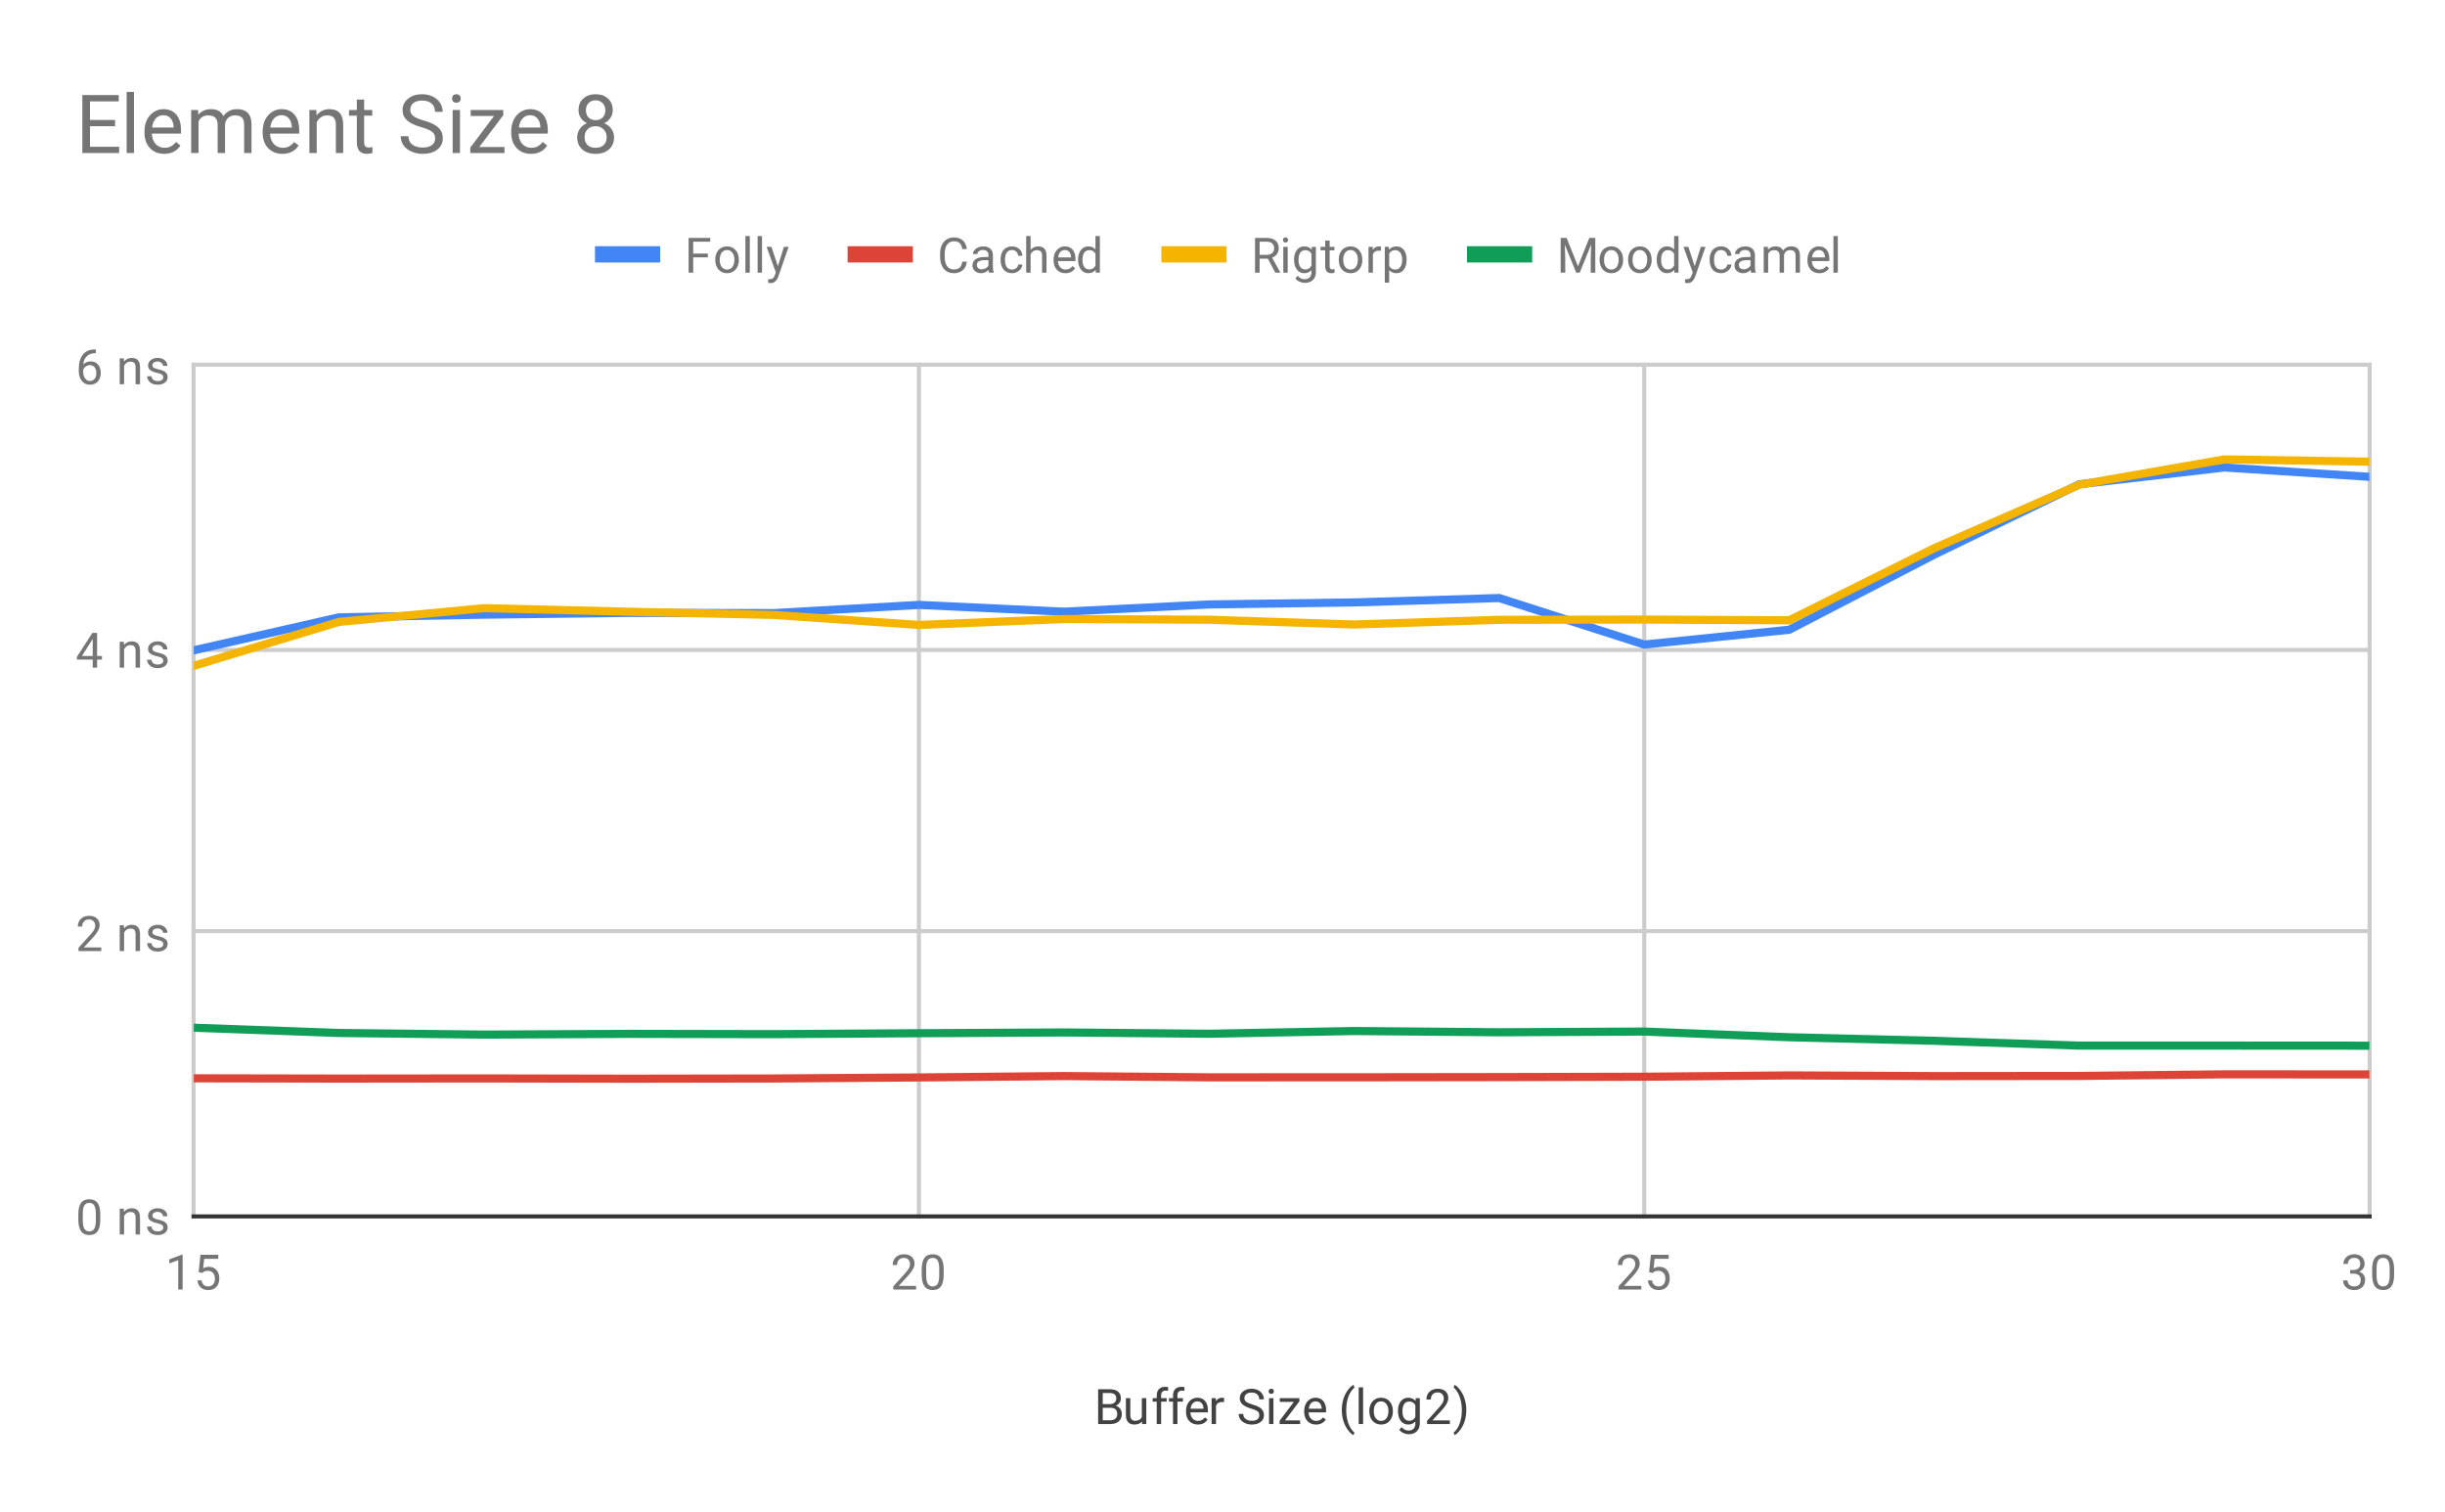 <svg version="1.1" viewBox="0.0 0.0 600.0 371.0" fill="none" stroke="none" stroke-linecap="square" stroke-miterlimit="10" width="600" height="371" xmlns:xlink="http://www.w3.org/1999/xlink" xmlns="http://www.w3.org/2000/svg"><path fill="#ffffff" d="M0 0L600.0 0L600.0 371.0L0 371.0L0 0Z" fill-rule="nonzero"/><path stroke="#cccccc" stroke-width="1.0" stroke-linecap="butt" d="M47.5 89.5L47.5 298.5" fill-rule="nonzero"/><path stroke="#cccccc" stroke-width="1.0" stroke-linecap="butt" d="M225.5 89.5L225.5 298.5" fill-rule="nonzero"/><path stroke="#cccccc" stroke-width="1.0" stroke-linecap="butt" d="M403.5 89.5L403.5 298.5" fill-rule="nonzero"/><path stroke="#cccccc" stroke-width="1.0" stroke-linecap="butt" d="M581.5 89.5L581.5 298.5" fill-rule="nonzero"/><path stroke="#333333" stroke-width="1.0" stroke-linecap="butt" d="M47.5 298.5L581.5 298.5" fill-rule="nonzero"/><path stroke="#cccccc" stroke-width="1.0" stroke-linecap="butt" d="M47.5 228.5L581.5 228.5" fill-rule="nonzero"/><path stroke="#cccccc" stroke-width="1.0" stroke-linecap="butt" d="M47.5 159.5L581.5 159.5" fill-rule="nonzero"/><path stroke="#cccccc" stroke-width="1.0" stroke-linecap="butt" d="M47.5 89.5L581.5 89.5" fill-rule="nonzero"/><clipPath id="id_0"><path d="M47.55 89.783L581.45 89.783L581.45 298.45L47.55 298.45L47.55 89.783Z" clip-rule="nonzero"/></clipPath><path stroke="#4285f4" stroke-width="2.0" stroke-linecap="butt" clip-path="url(#id_0)" d="M47.55 159.584L83.143 151.501L118.737 150.833L154.33 150.401L189.923 150.451L225.517 148.443L261.11 150.105L296.703 148.33L332.297 147.834L367.89 146.755L403.483 158.17L439.077 154.533L474.67 136.101L510.263 118.831L545.857 114.717L581.45 117.009" fill-rule="nonzero"/><path stroke="#db4437" stroke-width="2.0" stroke-linecap="butt" clip-path="url(#id_0)" d="M47.55 264.614L83.143 264.679L118.737 264.643L154.33 264.712L189.923 264.656L225.517 264.403L261.11 264.062L296.703 264.371L332.297 264.363L367.89 264.316L403.483 264.227L439.077 263.905L474.67 264.07L510.263 264.032L545.857 263.637L581.45 263.66" fill-rule="nonzero"/><path stroke="#f4b400" stroke-width="2.0" stroke-linecap="butt" clip-path="url(#id_0)" d="M47.55 163.387L83.143 152.619L118.737 149.245L154.33 150.115L189.923 150.898L225.517 153.36L261.11 151.908L296.703 152.077L332.297 153.253L367.89 152.098L403.483 152.037L439.077 152.213L474.67 134.513L510.263 118.94L545.857 112.738L581.45 113.296" fill-rule="nonzero"/><path stroke="#0f9d58" stroke-width="2.0" stroke-linecap="butt" clip-path="url(#id_0)" d="M47.55 252.195L83.143 253.485L118.737 253.889L154.33 253.708L189.923 253.776L225.517 253.55L261.11 253.363L296.703 253.679L332.297 253.008L367.89 253.314L403.483 253.141L439.077 254.534L474.67 255.406L510.263 256.591L545.857 256.589L581.45 256.611" fill-rule="nonzero"/><path fill="#000000" fill-opacity="0.0" clip-path="url(#id_0)" d="M50.55 159.584C50.55 161.241 49.207 162.584 47.55 162.584C45.893 162.584 44.55 161.241 44.55 159.584C44.55 157.927 45.893 156.584 47.55 156.584C49.207 156.584 50.55 157.927 50.55 159.584Z" fill-rule="nonzero"/><path fill="#000000" fill-opacity="0.0" clip-path="url(#id_0)" d="M86.143 151.501C86.143 153.158 84.8 154.501 83.143 154.501C81.486 154.501 80.143 153.158 80.143 151.501C80.143 149.845 81.486 148.501 83.143 148.501C84.8 148.501 86.143 149.845 86.143 151.501Z" fill-rule="nonzero"/><path fill="#000000" fill-opacity="0.0" clip-path="url(#id_0)" d="M121.737 150.833C121.737 152.49 120.394 153.833 118.737 153.833C117.08 153.833 115.737 152.49 115.737 150.833C115.737 149.176 117.08 147.833 118.737 147.833C120.394 147.833 121.737 149.176 121.737 150.833Z" fill-rule="nonzero"/><path fill="#000000" fill-opacity="0.0" clip-path="url(#id_0)" d="M157.33 150.401C157.33 152.058 155.987 153.401 154.33 153.401C152.673 153.401 151.33 152.058 151.33 150.401C151.33 148.744 152.673 147.401 154.33 147.401C155.987 147.401 157.33 148.744 157.33 150.401Z" fill-rule="nonzero"/><path fill="#000000" fill-opacity="0.0" clip-path="url(#id_0)" d="M192.923 150.451C192.923 152.108 191.58 153.451 189.923 153.451C188.266 153.451 186.923 152.108 186.923 150.451C186.923 148.794 188.266 147.451 189.923 147.451C191.58 147.451 192.923 148.794 192.923 150.451Z" fill-rule="nonzero"/><path fill="#000000" fill-opacity="0.0" clip-path="url(#id_0)" d="M228.517 148.443C228.517 150.1 227.174 151.443 225.517 151.443C223.86 151.443 222.517 150.1 222.517 148.443C222.517 146.786 223.86 145.443 225.517 145.443C227.174 145.443 228.517 146.786 228.517 148.443Z" fill-rule="nonzero"/><path fill="#000000" fill-opacity="0.0" clip-path="url(#id_0)" d="M264.11 150.105C264.11 151.762 262.767 153.105 261.11 153.105C259.453 153.105 258.11 151.762 258.11 150.105C258.11 148.449 259.453 147.105 261.11 147.105C262.767 147.105 264.11 148.449 264.11 150.105Z" fill-rule="nonzero"/><path fill="#000000" fill-opacity="0.0" clip-path="url(#id_0)" d="M299.703 148.33C299.703 149.987 298.36 151.33 296.703 151.33C295.046 151.33 293.703 149.987 293.703 148.33C293.703 146.673 295.046 145.33 296.703 145.33C298.36 145.33 299.703 146.673 299.703 148.33Z" fill-rule="nonzero"/><path fill="#000000" fill-opacity="0.0" clip-path="url(#id_0)" d="M335.297 147.834C335.297 149.491 333.954 150.834 332.297 150.834C330.64 150.834 329.297 149.491 329.297 147.834C329.297 146.177 330.64 144.834 332.297 144.834C333.954 144.834 335.297 146.177 335.297 147.834Z" fill-rule="nonzero"/><path fill="#000000" fill-opacity="0.0" clip-path="url(#id_0)" d="M370.89 146.755C370.89 148.412 369.547 149.755 367.89 149.755C366.233 149.755 364.89 148.412 364.89 146.755C364.89 145.098 366.233 143.755 367.89 143.755C369.547 143.755 370.89 145.098 370.89 146.755Z" fill-rule="nonzero"/><path fill="#000000" fill-opacity="0.0" clip-path="url(#id_0)" d="M406.483 158.17C406.483 159.827 405.14 161.17 403.483 161.17C401.826 161.17 400.483 159.827 400.483 158.17C400.483 156.513 401.826 155.17 403.483 155.17C405.14 155.17 406.483 156.513 406.483 158.17Z" fill-rule="nonzero"/><path fill="#000000" fill-opacity="0.0" clip-path="url(#id_0)" d="M442.077 154.533C442.077 156.19 440.734 157.533 439.077 157.533C437.42 157.533 436.077 156.19 436.077 154.533C436.077 152.876 437.42 151.533 439.077 151.533C440.734 151.533 442.077 152.876 442.077 154.533Z" fill-rule="nonzero"/><path fill="#000000" fill-opacity="0.0" clip-path="url(#id_0)" d="M477.67 136.101C477.67 137.758 476.327 139.101 474.67 139.101C473.013 139.101 471.67 137.758 471.67 136.101C471.67 134.444 473.013 133.101 474.67 133.101C476.327 133.101 477.67 134.444 477.67 136.101Z" fill-rule="nonzero"/><path fill="#000000" fill-opacity="0.0" clip-path="url(#id_0)" d="M513.263 118.831C513.263 120.488 511.92 121.831 510.263 121.831C508.606 121.831 507.263 120.488 507.263 118.831C507.263 117.174 508.606 115.831 510.263 115.831C511.92 115.831 513.263 117.174 513.263 118.831Z" fill-rule="nonzero"/><path fill="#000000" fill-opacity="0.0" clip-path="url(#id_0)" d="M548.857 114.717C548.857 116.374 547.514 117.717 545.857 117.717C544.2 117.717 542.857 116.374 542.857 114.717C542.857 113.06 544.2 111.717 545.857 111.717C547.514 111.717 548.857 113.06 548.857 114.717Z" fill-rule="nonzero"/><path fill="#000000" fill-opacity="0.0" clip-path="url(#id_0)" d="M584.45 117.009C584.45 118.666 583.107 120.009 581.45 120.009C579.793 120.009 578.45 118.666 578.45 117.009C578.45 115.353 579.793 114.009 581.45 114.009C583.107 114.009 584.45 115.353 584.45 117.009Z" fill-rule="nonzero"/><path fill="#000000" fill-opacity="0.0" clip-path="url(#id_0)" d="M50.55 264.614C50.55 266.271 49.207 267.614 47.55 267.614C45.893 267.614 44.55 266.271 44.55 264.614C44.55 262.957 45.893 261.614 47.55 261.614C49.207 261.614 50.55 262.957 50.55 264.614Z" fill-rule="nonzero"/><path fill="#000000" fill-opacity="0.0" clip-path="url(#id_0)" d="M86.143 264.679C86.143 266.336 84.8 267.679 83.143 267.679C81.486 267.679 80.143 266.336 80.143 264.679C80.143 263.022 81.486 261.679 83.143 261.679C84.8 261.679 86.143 263.022 86.143 264.679Z" fill-rule="nonzero"/><path fill="#000000" fill-opacity="0.0" clip-path="url(#id_0)" d="M121.737 264.643C121.737 266.3 120.394 267.643 118.737 267.643C117.08 267.643 115.737 266.3 115.737 264.643C115.737 262.986 117.08 261.643 118.737 261.643C120.394 261.643 121.737 262.986 121.737 264.643Z" fill-rule="nonzero"/><path fill="#000000" fill-opacity="0.0" clip-path="url(#id_0)" d="M157.33 264.712C157.33 266.369 155.987 267.712 154.33 267.712C152.673 267.712 151.33 266.369 151.33 264.712C151.33 263.055 152.673 261.712 154.33 261.712C155.987 261.712 157.33 263.055 157.33 264.712Z" fill-rule="nonzero"/><path fill="#000000" fill-opacity="0.0" clip-path="url(#id_0)" d="M192.923 264.656C192.923 266.313 191.58 267.656 189.923 267.656C188.266 267.656 186.923 266.313 186.923 264.656C186.923 263 188.266 261.656 189.923 261.656C191.58 261.656 192.923 263 192.923 264.656Z" fill-rule="nonzero"/><path fill="#000000" fill-opacity="0.0" clip-path="url(#id_0)" d="M228.517 264.403C228.517 266.06 227.174 267.403 225.517 267.403C223.86 267.403 222.517 266.06 222.517 264.403C222.517 262.746 223.86 261.403 225.517 261.403C227.174 261.403 228.517 262.746 228.517 264.403Z" fill-rule="nonzero"/><path fill="#000000" fill-opacity="0.0" clip-path="url(#id_0)" d="M264.11 264.062C264.11 265.719 262.767 267.062 261.11 267.062C259.453 267.062 258.11 265.719 258.11 264.062C258.11 262.405 259.453 261.062 261.11 261.062C262.767 261.062 264.11 262.405 264.11 264.062Z" fill-rule="nonzero"/><path fill="#000000" fill-opacity="0.0" clip-path="url(#id_0)" d="M299.703 264.371C299.703 266.028 298.36 267.371 296.703 267.371C295.046 267.371 293.703 266.028 293.703 264.371C293.703 262.714 295.046 261.371 296.703 261.371C298.36 261.371 299.703 262.714 299.703 264.371Z" fill-rule="nonzero"/><path fill="#000000" fill-opacity="0.0" clip-path="url(#id_0)" d="M335.297 264.363C335.297 266.02 333.954 267.363 332.297 267.363C330.64 267.363 329.297 266.02 329.297 264.363C329.297 262.707 330.64 261.363 332.297 261.363C333.954 261.363 335.297 262.707 335.297 264.363Z" fill-rule="nonzero"/><path fill="#000000" fill-opacity="0.0" clip-path="url(#id_0)" d="M370.89 264.316C370.89 265.972 369.547 267.316 367.89 267.316C366.233 267.316 364.89 265.972 364.89 264.316C364.89 262.659 366.233 261.316 367.89 261.316C369.547 261.316 370.89 262.659 370.89 264.316Z" fill-rule="nonzero"/><path fill="#000000" fill-opacity="0.0" clip-path="url(#id_0)" d="M406.483 264.227C406.483 265.884 405.14 267.227 403.483 267.227C401.826 267.227 400.483 265.884 400.483 264.227C400.483 262.57 401.826 261.227 403.483 261.227C405.14 261.227 406.483 262.57 406.483 264.227Z" fill-rule="nonzero"/><path fill="#000000" fill-opacity="0.0" clip-path="url(#id_0)" d="M442.077 263.905C442.077 265.562 440.734 266.905 439.077 266.905C437.42 266.905 436.077 265.562 436.077 263.905C436.077 262.248 437.42 260.905 439.077 260.905C440.734 260.905 442.077 262.248 442.077 263.905Z" fill-rule="nonzero"/><path fill="#000000" fill-opacity="0.0" clip-path="url(#id_0)" d="M477.67 264.07C477.67 265.727 476.327 267.07 474.67 267.07C473.013 267.07 471.67 265.727 471.67 264.07C471.67 262.413 473.013 261.07 474.67 261.07C476.327 261.07 477.67 262.413 477.67 264.07Z" fill-rule="nonzero"/><path fill="#000000" fill-opacity="0.0" clip-path="url(#id_0)" d="M513.263 264.032C513.263 265.689 511.92 267.032 510.263 267.032C508.606 267.032 507.263 265.689 507.263 264.032C507.263 262.375 508.606 261.032 510.263 261.032C511.92 261.032 513.263 262.375 513.263 264.032Z" fill-rule="nonzero"/><path fill="#000000" fill-opacity="0.0" clip-path="url(#id_0)" d="M548.857 263.637C548.857 265.294 547.514 266.637 545.857 266.637C544.2 266.637 542.857 265.294 542.857 263.637C542.857 261.981 544.2 260.637 545.857 260.637C547.514 260.637 548.857 261.981 548.857 263.637Z" fill-rule="nonzero"/><path fill="#000000" fill-opacity="0.0" clip-path="url(#id_0)" d="M584.45 263.66C584.45 265.317 583.107 266.66 581.45 266.66C579.793 266.66 578.45 265.317 578.45 263.66C578.45 262.003 579.793 260.66 581.45 260.66C583.107 260.66 584.45 262.003 584.45 263.66Z" fill-rule="nonzero"/><path fill="#000000" fill-opacity="0.0" clip-path="url(#id_0)" d="M50.55 163.387C50.55 165.044 49.207 166.387 47.55 166.387C45.893 166.387 44.55 165.044 44.55 163.387C44.55 161.731 45.893 160.387 47.55 160.387C49.207 160.387 50.55 161.731 50.55 163.387Z" fill-rule="nonzero"/><path fill="#000000" fill-opacity="0.0" clip-path="url(#id_0)" d="M86.143 152.619C86.143 154.276 84.8 155.619 83.143 155.619C81.486 155.619 80.143 154.276 80.143 152.619C80.143 150.963 81.486 149.619 83.143 149.619C84.8 149.619 86.143 150.963 86.143 152.619Z" fill-rule="nonzero"/><path fill="#000000" fill-opacity="0.0" clip-path="url(#id_0)" d="M121.737 149.245C121.737 150.902 120.394 152.245 118.737 152.245C117.08 152.245 115.737 150.902 115.737 149.245C115.737 147.588 117.08 146.245 118.737 146.245C120.394 146.245 121.737 147.588 121.737 149.245Z" fill-rule="nonzero"/><path fill="#000000" fill-opacity="0.0" clip-path="url(#id_0)" d="M157.33 150.115C157.33 151.772 155.987 153.115 154.33 153.115C152.673 153.115 151.33 151.772 151.33 150.115C151.33 148.458 152.673 147.115 154.33 147.115C155.987 147.115 157.33 148.458 157.33 150.115Z" fill-rule="nonzero"/><path fill="#000000" fill-opacity="0.0" clip-path="url(#id_0)" d="M192.923 150.898C192.923 152.555 191.58 153.898 189.923 153.898C188.266 153.898 186.923 152.555 186.923 150.898C186.923 149.241 188.266 147.898 189.923 147.898C191.58 147.898 192.923 149.241 192.923 150.898Z" fill-rule="nonzero"/><path fill="#000000" fill-opacity="0.0" clip-path="url(#id_0)" d="M228.517 153.36C228.517 155.017 227.174 156.36 225.517 156.36C223.86 156.36 222.517 155.017 222.517 153.36C222.517 151.703 223.86 150.36 225.517 150.36C227.174 150.36 228.517 151.703 228.517 153.36Z" fill-rule="nonzero"/><path fill="#000000" fill-opacity="0.0" clip-path="url(#id_0)" d="M264.11 151.908C264.11 153.565 262.767 154.908 261.11 154.908C259.453 154.908 258.11 153.565 258.11 151.908C258.11 150.251 259.453 148.908 261.11 148.908C262.767 148.908 264.11 150.251 264.11 151.908Z" fill-rule="nonzero"/><path fill="#000000" fill-opacity="0.0" clip-path="url(#id_0)" d="M299.703 152.077C299.703 153.733 298.36 155.077 296.703 155.077C295.046 155.077 293.703 153.733 293.703 152.077C293.703 150.42 295.046 149.077 296.703 149.077C298.36 149.077 299.703 150.42 299.703 152.077Z" fill-rule="nonzero"/><path fill="#000000" fill-opacity="0.0" clip-path="url(#id_0)" d="M335.297 153.253C335.297 154.91 333.954 156.253 332.297 156.253C330.64 156.253 329.297 154.91 329.297 153.253C329.297 151.597 330.64 150.253 332.297 150.253C333.954 150.253 335.297 151.597 335.297 153.253Z" fill-rule="nonzero"/><path fill="#000000" fill-opacity="0.0" clip-path="url(#id_0)" d="M370.89 152.098C370.89 153.755 369.547 155.098 367.89 155.098C366.233 155.098 364.89 153.755 364.89 152.098C364.89 150.441 366.233 149.098 367.89 149.098C369.547 149.098 370.89 150.441 370.89 152.098Z" fill-rule="nonzero"/><path fill="#000000" fill-opacity="0.0" clip-path="url(#id_0)" d="M406.483 152.037C406.483 153.693 405.14 155.037 403.483 155.037C401.826 155.037 400.483 153.693 400.483 152.037C400.483 150.38 401.826 149.037 403.483 149.037C405.14 149.037 406.483 150.38 406.483 152.037Z" fill-rule="nonzero"/><path fill="#000000" fill-opacity="0.0" clip-path="url(#id_0)" d="M442.077 152.213C442.077 153.87 440.734 155.213 439.077 155.213C437.42 155.213 436.077 153.87 436.077 152.213C436.077 150.556 437.42 149.213 439.077 149.213C440.734 149.213 442.077 150.556 442.077 152.213Z" fill-rule="nonzero"/><path fill="#000000" fill-opacity="0.0" clip-path="url(#id_0)" d="M477.67 134.513C477.67 136.17 476.327 137.513 474.67 137.513C473.013 137.513 471.67 136.17 471.67 134.513C471.67 132.857 473.013 131.513 474.67 131.513C476.327 131.513 477.67 132.857 477.67 134.513Z" fill-rule="nonzero"/><path fill="#000000" fill-opacity="0.0" clip-path="url(#id_0)" d="M513.263 118.94C513.263 120.596 511.92 121.94 510.263 121.94C508.606 121.94 507.263 120.596 507.263 118.94C507.263 117.283 508.606 115.94 510.263 115.94C511.92 115.94 513.263 117.283 513.263 118.94Z" fill-rule="nonzero"/><path fill="#000000" fill-opacity="0.0" clip-path="url(#id_0)" d="M548.857 112.738C548.857 114.395 547.514 115.738 545.857 115.738C544.2 115.738 542.857 114.395 542.857 112.738C542.857 111.081 544.2 109.738 545.857 109.738C547.514 109.738 548.857 111.081 548.857 112.738Z" fill-rule="nonzero"/><path fill="#000000" fill-opacity="0.0" clip-path="url(#id_0)" d="M584.45 113.296C584.45 114.953 583.107 116.296 581.45 116.296C579.793 116.296 578.45 114.953 578.45 113.296C578.45 111.639 579.793 110.296 581.45 110.296C583.107 110.296 584.45 111.639 584.45 113.296Z" fill-rule="nonzero"/><path fill="#000000" fill-opacity="0.0" clip-path="url(#id_0)" d="M50.55 252.195C50.55 253.851 49.207 255.195 47.55 255.195C45.893 255.195 44.55 253.851 44.55 252.195C44.55 250.538 45.893 249.195 47.55 249.195C49.207 249.195 50.55 250.538 50.55 252.195Z" fill-rule="nonzero"/><path fill="#000000" fill-opacity="0.0" clip-path="url(#id_0)" d="M86.143 253.485C86.143 255.142 84.8 256.485 83.143 256.485C81.486 256.485 80.143 255.142 80.143 253.485C80.143 251.829 81.486 250.485 83.143 250.485C84.8 250.485 86.143 251.829 86.143 253.485Z" fill-rule="nonzero"/><path fill="#000000" fill-opacity="0.0" clip-path="url(#id_0)" d="M121.737 253.889C121.737 255.545 120.394 256.889 118.737 256.889C117.08 256.889 115.737 255.545 115.737 253.889C115.737 252.232 117.08 250.889 118.737 250.889C120.394 250.889 121.737 252.232 121.737 253.889Z" fill-rule="nonzero"/><path fill="#000000" fill-opacity="0.0" clip-path="url(#id_0)" d="M157.33 253.708C157.33 255.365 155.987 256.708 154.33 256.708C152.673 256.708 151.33 255.365 151.33 253.708C151.33 252.051 152.673 250.708 154.33 250.708C155.987 250.708 157.33 252.051 157.33 253.708Z" fill-rule="nonzero"/><path fill="#000000" fill-opacity="0.0" clip-path="url(#id_0)" d="M192.923 253.776C192.923 255.432 191.58 256.776 189.923 256.776C188.266 256.776 186.923 255.432 186.923 253.776C186.923 252.119 188.266 250.776 189.923 250.776C191.58 250.776 192.923 252.119 192.923 253.776Z" fill-rule="nonzero"/><path fill="#000000" fill-opacity="0.0" clip-path="url(#id_0)" d="M228.517 253.55C228.517 255.207 227.174 256.55 225.517 256.55C223.86 256.55 222.517 255.207 222.517 253.55C222.517 251.893 223.86 250.55 225.517 250.55C227.174 250.55 228.517 251.893 228.517 253.55Z" fill-rule="nonzero"/><path fill="#000000" fill-opacity="0.0" clip-path="url(#id_0)" d="M264.11 253.363C264.11 255.02 262.767 256.363 261.11 256.363C259.453 256.363 258.11 255.02 258.11 253.363C258.11 251.707 259.453 250.363 261.11 250.363C262.767 250.363 264.11 251.707 264.11 253.363Z" fill-rule="nonzero"/><path fill="#000000" fill-opacity="0.0" clip-path="url(#id_0)" d="M299.703 253.679C299.703 255.336 298.36 256.679 296.703 256.679C295.046 256.679 293.703 255.336 293.703 253.679C293.703 252.022 295.046 250.679 296.703 250.679C298.36 250.679 299.703 252.022 299.703 253.679Z" fill-rule="nonzero"/><path fill="#000000" fill-opacity="0.0" clip-path="url(#id_0)" d="M335.297 253.008C335.297 254.665 333.954 256.008 332.297 256.008C330.64 256.008 329.297 254.665 329.297 253.008C329.297 251.351 330.64 250.008 332.297 250.008C333.954 250.008 335.297 251.351 335.297 253.008Z" fill-rule="nonzero"/><path fill="#000000" fill-opacity="0.0" clip-path="url(#id_0)" d="M370.89 253.314C370.89 254.971 369.547 256.314 367.89 256.314C366.233 256.314 364.89 254.971 364.89 253.314C364.89 251.657 366.233 250.314 367.89 250.314C369.547 250.314 370.89 251.657 370.89 253.314Z" fill-rule="nonzero"/><path fill="#000000" fill-opacity="0.0" clip-path="url(#id_0)" d="M406.483 253.141C406.483 254.798 405.14 256.141 403.483 256.141C401.826 256.141 400.483 254.798 400.483 253.141C400.483 251.484 401.826 250.141 403.483 250.141C405.14 250.141 406.483 251.484 406.483 253.141Z" fill-rule="nonzero"/><path fill="#000000" fill-opacity="0.0" clip-path="url(#id_0)" d="M442.077 254.534C442.077 256.191 440.734 257.534 439.077 257.534C437.42 257.534 436.077 256.191 436.077 254.534C436.077 252.877 437.42 251.534 439.077 251.534C440.734 251.534 442.077 252.877 442.077 254.534Z" fill-rule="nonzero"/><path fill="#000000" fill-opacity="0.0" clip-path="url(#id_0)" d="M477.67 255.406C477.67 257.062 476.327 258.406 474.67 258.406C473.013 258.406 471.67 257.062 471.67 255.406C471.67 253.749 473.013 252.406 474.67 252.406C476.327 252.406 477.67 253.749 477.67 255.406Z" fill-rule="nonzero"/><path fill="#000000" fill-opacity="0.0" clip-path="url(#id_0)" d="M513.263 256.591C513.263 258.248 511.92 259.591 510.263 259.591C508.606 259.591 507.263 258.248 507.263 256.591C507.263 254.934 508.606 253.591 510.263 253.591C511.92 253.591 513.263 254.934 513.263 256.591Z" fill-rule="nonzero"/><path fill="#000000" fill-opacity="0.0" clip-path="url(#id_0)" d="M548.857 256.589C548.857 258.246 547.514 259.589 545.857 259.589C544.2 259.589 542.857 258.246 542.857 256.589C542.857 254.933 544.2 253.589 545.857 253.589C547.514 253.589 548.857 254.933 548.857 256.589Z" fill-rule="nonzero"/><path fill="#000000" fill-opacity="0.0" clip-path="url(#id_0)" d="M584.45 256.611C584.45 258.268 583.107 259.611 581.45 259.611C579.793 259.611 578.45 258.268 578.45 256.611C578.45 254.954 579.793 253.611 581.45 253.611C583.107 253.611 584.45 254.954 584.45 256.611Z" fill-rule="nonzero"/><path fill="#424242" d="M269.484 349.45L269.484 340.919L272.281 340.919Q273.672 340.919 274.359 341.497Q275.062 342.059 275.062 343.184Q275.062 343.794 274.719 344.262Q274.391 344.716 273.797 344.966Q274.5 345.153 274.891 345.7Q275.297 346.231 275.297 346.981Q275.297 348.137 274.547 348.794Q273.812 349.45 272.453 349.45L269.484 349.45ZM270.609 345.466L270.609 348.528L272.469 348.528Q273.266 348.528 273.719 348.122Q274.172 347.716 274.172 346.997Q274.172 345.466 272.484 345.466L270.609 345.466ZM270.609 344.559L272.312 344.559Q273.047 344.559 273.484 344.2Q273.938 343.825 273.938 343.184Q273.938 342.481 273.531 342.169Q273.125 341.841 272.281 341.841L270.609 341.841L270.609 344.559ZM280.234 348.825Q279.609 349.575 278.375 349.575Q277.359 349.575 276.828 348.981Q276.297 348.387 276.297 347.231L276.297 343.106L277.375 343.106L277.375 347.2Q277.375 348.653 278.547 348.653Q279.797 348.653 280.203 347.716L280.203 343.106L281.297 343.106L281.297 349.45L280.266 349.45L280.234 348.825ZM283.859 349.45L283.859 343.95L282.859 343.95L282.859 343.106L283.859 343.106L283.859 342.466Q283.859 341.434 284.391 340.887Q284.938 340.325 285.938 340.325Q286.312 340.325 286.688 340.419L286.625 341.309Q286.344 341.247 286.047 341.247Q285.516 341.247 285.219 341.559Q284.938 341.872 284.938 342.434L284.938 343.106L286.297 343.106L286.297 343.95L284.938 343.95L284.938 349.45L283.859 349.45ZM287.859 349.45L287.859 343.95L286.859 343.95L286.859 343.106L287.859 343.106L287.859 342.466Q287.859 341.434 288.391 340.887Q288.938 340.325 289.938 340.325Q290.312 340.325 290.688 340.419L290.625 341.309Q290.344 341.247 290.047 341.247Q289.516 341.247 289.219 341.559Q288.938 341.872 288.938 342.434L288.938 343.106L290.297 343.106L290.297 343.95L288.938 343.95L288.938 349.45L287.859 349.45ZM293.953 349.575Q292.656 349.575 291.844 348.731Q291.047 347.872 291.047 346.45L291.047 346.262Q291.047 345.309 291.406 344.575Q291.766 343.825 292.406 343.419Q293.062 342.997 293.812 342.997Q295.047 342.997 295.734 343.809Q296.422 344.622 296.422 346.137L296.422 346.591L292.125 346.591Q292.156 347.528 292.672 348.106Q293.203 348.684 294.016 348.684Q294.578 348.684 294.969 348.45Q295.375 348.216 295.688 347.825L296.344 348.341Q295.547 349.575 293.953 349.575ZM293.812 343.887Q293.156 343.887 292.703 344.372Q292.266 344.841 292.172 345.7L295.344 345.7L295.344 345.622Q295.297 344.794 294.891 344.341Q294.5 343.887 293.812 343.887ZM300.391 344.075Q300.141 344.044 299.859 344.044Q298.781 344.044 298.406 344.95L298.406 349.45L297.328 349.45L297.328 343.106L298.375 343.106L298.391 343.841Q298.922 342.997 299.906 342.997Q300.219 342.997 300.391 343.075L300.391 344.075ZM307.0 345.653Q305.562 345.231 304.891 344.622Q304.234 344.012 304.234 343.122Q304.234 342.122 305.031 341.466Q305.844 340.794 307.141 340.794Q308.016 340.794 308.703 341.137Q309.391 341.481 309.766 342.075Q310.156 342.669 310.156 343.387L309.016 343.387Q309.016 342.606 308.516 342.169Q308.031 341.731 307.141 341.731Q306.312 341.731 305.844 342.106Q305.375 342.466 305.375 343.106Q305.375 343.637 305.812 343.997Q306.266 344.356 307.328 344.653Q308.391 344.95 308.984 345.309Q309.594 345.669 309.875 346.153Q310.172 346.637 310.172 347.278Q310.172 348.325 309.359 348.95Q308.547 349.575 307.203 349.575Q306.312 349.575 305.547 349.231Q304.797 348.887 304.375 348.309Q303.969 347.716 303.969 346.981L305.094 346.981Q305.094 347.747 305.672 348.2Q306.25 348.653 307.203 348.653Q308.094 348.653 308.562 348.294Q309.031 347.919 309.031 347.294Q309.031 346.669 308.594 346.325Q308.156 345.981 307.0 345.653ZM312.5 349.45L311.422 349.45L311.422 343.106L312.5 343.106L312.5 349.45ZM311.328 341.434Q311.328 341.169 311.484 340.981Q311.656 340.794 311.969 340.794Q312.281 340.794 312.438 340.981Q312.609 341.169 312.609 341.434Q312.609 341.684 312.438 341.872Q312.281 342.044 311.969 342.044Q311.656 342.044 311.484 341.872Q311.328 341.684 311.328 341.434ZM315.344 348.559L319.047 348.559L319.047 349.45L314.016 349.45L314.016 348.653L317.516 344.012L314.062 344.012L314.062 343.106L318.875 343.106L318.875 343.872L315.344 348.559ZM322.953 349.575Q321.656 349.575 320.844 348.731Q320.047 347.872 320.047 346.45L320.047 346.262Q320.047 345.309 320.406 344.575Q320.766 343.825 321.406 343.419Q322.062 342.997 322.812 342.997Q324.047 342.997 324.734 343.809Q325.422 344.622 325.422 346.137L325.422 346.591L321.125 346.591Q321.156 347.528 321.672 348.106Q322.203 348.684 323.016 348.684Q323.578 348.684 323.969 348.45Q324.375 348.216 324.688 347.825L325.344 348.341Q324.547 349.575 322.953 349.575ZM322.812 343.887Q322.156 343.887 321.703 344.372Q321.266 344.841 321.172 345.7L324.344 345.7L324.344 345.622Q324.297 344.794 323.891 344.341Q323.5 343.887 322.812 343.887ZM329.281 345.981Q329.281 344.669 329.625 343.45Q329.984 342.231 330.688 341.231Q331.391 340.231 332.156 339.825L332.375 340.544Q331.516 341.2 330.969 342.544Q330.422 343.887 330.375 345.559L330.359 346.059Q330.359 348.325 331.188 349.981Q331.688 350.981 332.375 351.544L332.156 352.2Q331.375 351.778 330.656 350.747Q329.281 348.762 329.281 345.981ZM334.5 349.45L333.422 349.45L333.422 340.45L334.5 340.45L334.5 349.45ZM336.031 346.216Q336.031 345.294 336.391 344.544Q336.766 343.794 337.422 343.403Q338.078 342.997 338.906 342.997Q340.203 342.997 341.0 343.887Q341.812 344.778 341.812 346.278L341.812 346.356Q341.812 347.278 341.453 348.012Q341.094 348.747 340.438 349.169Q339.781 349.575 338.922 349.575Q337.641 349.575 336.828 348.684Q336.031 347.778 336.031 346.294L336.031 346.216ZM337.125 346.356Q337.125 347.403 337.609 348.044Q338.109 348.684 338.922 348.684Q339.75 348.684 340.234 348.044Q340.719 347.387 340.719 346.216Q340.719 345.184 340.219 344.544Q339.734 343.887 338.906 343.887Q338.109 343.887 337.609 344.528Q337.125 345.153 337.125 346.356ZM343.062 346.231Q343.062 344.747 343.75 343.872Q344.438 342.997 345.562 342.997Q346.719 342.997 347.375 343.809L347.422 343.106L348.422 343.106L348.422 349.294Q348.422 350.528 347.688 351.231Q346.953 351.95 345.734 351.95Q345.047 351.95 344.391 351.653Q343.734 351.356 343.391 350.856L343.953 350.2Q344.641 351.059 345.656 351.059Q346.438 351.059 346.875 350.606Q347.328 350.169 347.328 349.356L347.328 348.809Q346.672 349.575 345.547 349.575Q344.438 349.575 343.75 348.684Q343.062 347.778 343.062 346.231ZM344.156 346.356Q344.156 347.419 344.594 348.044Q345.031 348.653 345.828 348.653Q346.844 348.653 347.328 347.716L347.328 344.825Q346.828 343.919 345.828 343.919Q345.047 343.919 344.594 344.528Q344.156 345.137 344.156 346.356ZM355.797 349.45L350.203 349.45L350.203 348.669L353.156 345.387Q353.812 344.637 354.062 344.184Q354.312 343.716 354.312 343.216Q354.312 342.544 353.906 342.122Q353.516 341.684 352.828 341.684Q352.031 341.684 351.578 342.153Q351.125 342.606 351.125 343.434L350.047 343.434Q350.047 342.247 350.797 341.528Q351.562 340.794 352.828 340.794Q354.031 340.794 354.719 341.419Q355.406 342.044 355.406 343.091Q355.406 344.341 353.797 346.091L351.516 348.559L355.797 348.559L355.797 349.45ZM359.828 346.044Q359.828 347.356 359.484 348.559Q359.141 349.747 358.422 350.762Q357.719 351.778 356.953 352.2L356.719 351.544Q357.625 350.856 358.172 349.403Q358.719 347.934 358.734 346.169L358.734 345.981Q358.734 344.747 358.469 343.684Q358.219 342.622 357.75 341.794Q357.297 340.95 356.719 340.481L356.953 339.825Q357.719 340.247 358.422 341.247Q359.125 342.247 359.469 343.466Q359.828 344.669 359.828 346.044Z" fill-rule="nonzero"/><path fill="#757575" d="M24.613 299.309Q24.613 301.216 23.956 302.153Q23.316 303.075 21.925 303.075Q20.566 303.075 19.909 302.169Q19.253 301.262 19.222 299.45L19.222 298.012Q19.222 296.122 19.863 295.216Q20.519 294.294 21.909 294.294Q23.284 294.294 23.941 295.184Q24.597 296.059 24.613 297.903L24.613 299.309ZM23.519 297.825Q23.519 296.45 23.128 295.825Q22.753 295.184 21.909 295.184Q21.081 295.184 20.691 295.825Q20.316 296.45 20.316 297.747L20.316 299.481Q20.316 300.856 20.706 301.528Q21.113 302.184 21.925 302.184Q22.722 302.184 23.113 301.559Q23.503 300.934 23.519 299.606L23.519 297.825ZM30.394 296.606L30.425 297.403Q31.159 296.497 32.331 296.497Q34.347 296.497 34.362 298.762L34.362 302.95L33.269 302.95L33.269 298.747Q33.269 298.075 32.956 297.747Q32.659 297.419 32.003 297.419Q31.472 297.419 31.066 297.7Q30.675 297.981 30.456 298.434L30.456 302.95L29.378 302.95L29.378 296.606L30.394 296.606ZM40.066 301.262Q40.066 300.825 39.722 300.591Q39.394 300.341 38.566 300.169Q37.753 299.997 37.269 299.747Q36.784 299.497 36.55 299.169Q36.331 298.825 36.331 298.356Q36.331 297.575 36.987 297.044Q37.644 296.497 38.675 296.497Q39.753 296.497 40.409 297.059Q41.081 297.606 41.081 298.466L40.003 298.466Q40.003 298.028 39.612 297.716Q39.237 297.387 38.675 297.387Q38.081 297.387 37.737 297.653Q37.409 297.903 37.409 298.309Q37.409 298.7 37.722 298.903Q38.034 299.106 38.847 299.294Q39.659 299.466 40.159 299.716Q40.659 299.966 40.894 300.325Q41.144 300.684 41.144 301.184Q41.144 302.044 40.456 302.559Q39.784 303.075 38.706 303.075Q37.941 303.075 37.347 302.809Q36.769 302.528 36.441 302.044Q36.112 301.559 36.112 300.997L37.191 300.997Q37.222 301.544 37.628 301.872Q38.034 302.184 38.706 302.184Q39.316 302.184 39.691 301.934Q40.066 301.684 40.066 301.262Z" fill-rule="nonzero"/><path fill="#757575" d="M24.847 233.394L19.253 233.394L19.253 232.613L22.206 229.332Q22.863 228.582 23.113 228.129Q23.363 227.66 23.363 227.16Q23.363 226.488 22.956 226.066Q22.566 225.629 21.878 225.629Q21.081 225.629 20.628 226.098Q20.175 226.551 20.175 227.379L19.097 227.379Q19.097 226.191 19.847 225.473Q20.613 224.738 21.878 224.738Q23.081 224.738 23.769 225.363Q24.456 225.988 24.456 227.035Q24.456 228.285 22.847 230.035L20.566 232.504L24.847 232.504L24.847 233.394ZM30.394 227.051L30.425 227.848Q31.159 226.941 32.331 226.941Q34.347 226.941 34.362 229.207L34.362 233.394L33.269 233.394L33.269 229.191Q33.269 228.519 32.956 228.191Q32.659 227.863 32.003 227.863Q31.472 227.863 31.066 228.144Q30.675 228.426 30.456 228.879L30.456 233.394L29.378 233.394L29.378 227.051L30.394 227.051ZM40.066 231.707Q40.066 231.269 39.722 231.035Q39.394 230.785 38.566 230.613Q37.753 230.441 37.269 230.191Q36.784 229.941 36.55 229.613Q36.331 229.269 36.331 228.801Q36.331 228.019 36.987 227.488Q37.644 226.941 38.675 226.941Q39.753 226.941 40.409 227.504Q41.081 228.051 41.081 228.91L40.003 228.91Q40.003 228.473 39.612 228.16Q39.237 227.832 38.675 227.832Q38.081 227.832 37.737 228.098Q37.409 228.348 37.409 228.754Q37.409 229.144 37.722 229.348Q38.034 229.551 38.847 229.738Q39.659 229.91 40.159 230.16Q40.659 230.41 40.894 230.769Q41.144 231.129 41.144 231.629Q41.144 232.488 40.456 233.004Q39.784 233.519 38.706 233.519Q37.941 233.519 37.347 233.254Q36.769 232.973 36.441 232.488Q36.112 232.004 36.112 231.441L37.191 231.441Q37.222 231.988 37.628 232.316Q38.034 232.629 38.706 232.629Q39.316 232.629 39.691 232.379Q40.066 232.129 40.066 231.707Z" fill-rule="nonzero"/><path fill="#757575" d="M23.831 160.98L25.019 160.98L25.019 161.855L23.831 161.855L23.831 163.839L22.753 163.839L22.753 161.855L18.863 161.855L18.863 161.214L22.675 155.308L23.831 155.308L23.831 160.98ZM20.097 160.98L22.753 160.98L22.753 156.792L22.613 157.026L20.097 160.98ZM30.394 157.495L30.425 158.292Q31.159 157.386 32.331 157.386Q34.347 157.386 34.362 159.651L34.362 163.839L33.269 163.839L33.269 159.636Q33.269 158.964 32.956 158.636Q32.659 158.308 32.003 158.308Q31.472 158.308 31.066 158.589Q30.675 158.87 30.456 159.323L30.456 163.839L29.378 163.839L29.378 157.495L30.394 157.495ZM40.066 162.151Q40.066 161.714 39.722 161.48Q39.394 161.23 38.566 161.058Q37.753 160.886 37.269 160.636Q36.784 160.386 36.55 160.058Q36.331 159.714 36.331 159.245Q36.331 158.464 36.987 157.933Q37.644 157.386 38.675 157.386Q39.753 157.386 40.409 157.948Q41.081 158.495 41.081 159.355L40.003 159.355Q40.003 158.917 39.612 158.605Q39.237 158.276 38.675 158.276Q38.081 158.276 37.737 158.542Q37.409 158.792 37.409 159.198Q37.409 159.589 37.722 159.792Q38.034 159.995 38.847 160.183Q39.659 160.355 40.159 160.605Q40.659 160.855 40.894 161.214Q41.144 161.573 41.144 162.073Q41.144 162.933 40.456 163.448Q39.784 163.964 38.706 163.964Q37.941 163.964 37.347 163.698Q36.769 163.417 36.441 162.933Q36.112 162.448 36.112 161.886L37.191 161.886Q37.222 162.433 37.628 162.761Q38.034 163.073 38.706 163.073Q39.316 163.073 39.691 162.823Q40.066 162.573 40.066 162.151Z" fill-rule="nonzero"/><path fill="#757575" d="M23.519 85.752L23.519 86.658L23.316 86.658Q22.05 86.69 21.3 87.424Q20.55 88.143 20.425 89.455Q21.113 88.69 22.269 88.69Q23.378 88.69 24.05 89.471Q24.722 90.252 24.722 91.502Q24.722 92.815 24.003 93.611Q23.284 94.408 22.066 94.408Q20.847 94.408 20.081 93.471Q19.331 92.518 19.331 91.033L19.331 90.627Q19.331 88.268 20.331 87.018Q21.331 85.768 23.316 85.752L23.519 85.752ZM22.097 89.596Q21.534 89.596 21.066 89.924Q20.597 90.252 20.409 90.768L20.409 91.158Q20.409 92.221 20.878 92.861Q21.363 93.502 22.066 93.502Q22.8 93.502 23.222 92.971Q23.644 92.424 23.644 91.549Q23.644 90.674 23.222 90.143Q22.8 89.596 22.097 89.596ZM30.394 87.94L30.425 88.736Q31.159 87.83 32.331 87.83Q34.347 87.83 34.362 90.096L34.362 94.283L33.269 94.283L33.269 90.08Q33.269 89.408 32.956 89.08Q32.659 88.752 32.003 88.752Q31.472 88.752 31.066 89.033Q30.675 89.315 30.456 89.768L30.456 94.283L29.378 94.283L29.378 87.94L30.394 87.94ZM40.066 92.596Q40.066 92.158 39.722 91.924Q39.394 91.674 38.566 91.502Q37.753 91.33 37.269 91.08Q36.784 90.83 36.55 90.502Q36.331 90.158 36.331 89.69Q36.331 88.908 36.987 88.377Q37.644 87.83 38.675 87.83Q39.753 87.83 40.409 88.393Q41.081 88.94 41.081 89.799L40.003 89.799Q40.003 89.361 39.612 89.049Q39.237 88.721 38.675 88.721Q38.081 88.721 37.737 88.986Q37.409 89.236 37.409 89.643Q37.409 90.033 37.722 90.236Q38.034 90.44 38.847 90.627Q39.659 90.799 40.159 91.049Q40.659 91.299 40.894 91.658Q41.144 92.018 41.144 92.518Q41.144 93.377 40.456 93.893Q39.784 94.408 38.706 94.408Q37.941 94.408 37.347 94.143Q36.769 93.861 36.441 93.377Q36.112 92.893 36.112 92.33L37.191 92.33Q37.222 92.877 37.628 93.205Q38.034 93.518 38.706 93.518Q39.316 93.518 39.691 93.268Q40.066 93.018 40.066 92.596Z" fill-rule="nonzero"/><path fill="#757575" d="M44.816 316.45L43.737 316.45L43.737 309.231L41.55 310.028L41.55 309.044L44.659 307.872L44.816 307.872L44.816 316.45ZM48.753 312.169L49.191 307.919L53.566 307.919L53.566 308.919L50.112 308.919L49.847 311.247Q50.487 310.872 51.284 310.872Q52.441 310.872 53.128 311.653Q53.816 312.419 53.816 313.731Q53.816 315.044 53.097 315.809Q52.394 316.575 51.112 316.575Q49.987 316.575 49.269 315.95Q48.55 315.309 48.456 314.2L49.472 314.2Q49.581 314.934 50.003 315.309Q50.425 315.684 51.112 315.684Q51.862 315.684 52.3 315.169Q52.737 314.653 52.737 313.747Q52.737 312.887 52.269 312.372Q51.8 311.856 51.019 311.856Q50.316 311.856 49.909 312.153L49.628 312.387L48.753 312.169Z" fill-rule="nonzero"/><path fill="#757575" d="M224.814 316.45L219.22 316.45L219.22 315.669L222.173 312.387Q222.829 311.637 223.079 311.184Q223.329 310.716 223.329 310.216Q223.329 309.544 222.923 309.122Q222.532 308.684 221.845 308.684Q221.048 308.684 220.595 309.153Q220.142 309.606 220.142 310.434L219.064 310.434Q219.064 309.247 219.814 308.528Q220.579 307.794 221.845 307.794Q223.048 307.794 223.735 308.419Q224.423 309.044 224.423 310.091Q224.423 311.341 222.814 313.091L220.532 315.559L224.814 315.559L224.814 316.45ZM231.579 312.809Q231.579 314.716 230.923 315.653Q230.282 316.575 228.892 316.575Q227.532 316.575 226.876 315.669Q226.22 314.762 226.189 312.95L226.189 311.512Q226.189 309.622 226.829 308.716Q227.485 307.794 228.876 307.794Q230.251 307.794 230.907 308.684Q231.564 309.559 231.579 311.403L231.579 312.809ZM230.485 311.325Q230.485 309.95 230.095 309.325Q229.72 308.684 228.876 308.684Q228.048 308.684 227.657 309.325Q227.282 309.95 227.282 311.247L227.282 312.981Q227.282 314.356 227.673 315.028Q228.079 315.684 228.892 315.684Q229.689 315.684 230.079 315.059Q230.47 314.434 230.485 313.106L230.485 311.325Z" fill-rule="nonzero"/><path fill="#757575" d="M402.78 316.45L397.186 316.45L397.186 315.669L400.14 312.387Q400.796 311.637 401.046 311.184Q401.296 310.716 401.296 310.216Q401.296 309.544 400.89 309.122Q400.499 308.684 399.811 308.684Q399.015 308.684 398.561 309.153Q398.108 309.606 398.108 310.434L397.03 310.434Q397.03 309.247 397.78 308.528Q398.546 307.794 399.811 307.794Q401.015 307.794 401.702 308.419Q402.39 309.044 402.39 310.091Q402.39 311.341 400.78 313.091L398.499 315.559L402.78 315.559L402.78 316.45ZM404.686 312.169L405.124 307.919L409.499 307.919L409.499 308.919L406.046 308.919L405.78 311.247Q406.421 310.872 407.218 310.872Q408.374 310.872 409.061 311.653Q409.749 312.419 409.749 313.731Q409.749 315.044 409.03 315.809Q408.327 316.575 407.046 316.575Q405.921 316.575 405.202 315.95Q404.483 315.309 404.39 314.2L405.405 314.2Q405.515 314.934 405.936 315.309Q406.358 315.684 407.046 315.684Q407.796 315.684 408.233 315.169Q408.671 314.653 408.671 313.747Q408.671 312.887 408.202 312.372Q407.733 311.856 406.952 311.856Q406.249 311.856 405.843 312.153L405.561 312.387L404.686 312.169Z" fill-rule="nonzero"/><path fill="#757575" d="M576.731 311.653L577.544 311.653Q578.325 311.637 578.763 311.247Q579.2 310.856 579.2 310.184Q579.2 308.684 577.7 308.684Q576.997 308.684 576.575 309.091Q576.169 309.497 576.169 310.153L575.075 310.153Q575.075 309.137 575.809 308.466Q576.559 307.794 577.7 307.794Q578.903 307.794 579.591 308.434Q580.278 309.075 580.278 310.216Q580.278 310.778 579.919 311.294Q579.559 311.809 578.934 312.075Q579.638 312.294 580.013 312.809Q580.403 313.325 580.403 314.075Q580.403 315.216 579.653 315.903Q578.903 316.575 577.7 316.575Q576.513 316.575 575.747 315.919Q574.997 315.262 574.997 314.2L576.091 314.2Q576.091 314.872 576.528 315.278Q576.966 315.684 577.716 315.684Q578.497 315.684 578.903 315.278Q579.325 314.856 579.325 314.091Q579.325 313.356 578.872 312.966Q578.419 312.559 577.544 312.544L576.731 312.544L576.731 311.653ZM587.513 312.809Q587.513 314.716 586.856 315.653Q586.216 316.575 584.825 316.575Q583.466 316.575 582.809 315.669Q582.153 314.762 582.122 312.95L582.122 311.512Q582.122 309.622 582.763 308.716Q583.419 307.794 584.809 307.794Q586.184 307.794 586.841 308.684Q587.497 309.559 587.513 311.403L587.513 312.809ZM586.419 311.325Q586.419 309.95 586.028 309.325Q585.653 308.684 584.809 308.684Q583.981 308.684 583.591 309.325Q583.216 309.95 583.216 311.247L583.216 312.981Q583.216 314.356 583.606 315.028Q584.013 315.684 584.825 315.684Q585.622 315.684 586.013 315.059Q586.403 314.434 586.419 313.106L586.419 311.325Z" fill-rule="nonzero"/><path stroke="#4285f4" stroke-width="4.0" stroke-linecap="butt" d="M148.0 62.417L160.0 62.417" fill-rule="nonzero"/><path fill="#757575" d="M173.703 63.151L170.109 63.151L170.109 66.917L168.984 66.917L168.984 58.385L174.281 58.385L174.281 59.307L170.109 59.307L170.109 62.229L173.703 62.229L173.703 63.151ZM175.531 63.682Q175.531 62.76 175.891 62.01Q176.266 61.26 176.922 60.87Q177.578 60.464 178.406 60.464Q179.703 60.464 180.5 61.354Q181.312 62.245 181.312 63.745L181.312 63.823Q181.312 64.745 180.953 65.479Q180.594 66.214 179.938 66.635Q179.281 67.042 178.422 67.042Q177.141 67.042 176.328 66.151Q175.531 65.245 175.531 63.76L175.531 63.682ZM176.625 63.823Q176.625 64.87 177.109 65.51Q177.609 66.151 178.422 66.151Q179.25 66.151 179.734 65.51Q180.219 64.854 180.219 63.682Q180.219 62.651 179.719 62.01Q179.234 61.354 178.406 61.354Q177.609 61.354 177.109 61.995Q176.625 62.62 176.625 63.823ZM184.0 66.917L182.922 66.917L182.922 57.917L184.0 57.917L184.0 66.917ZM187.0 66.917L185.922 66.917L185.922 57.917L187.0 57.917L187.0 66.917ZM190.891 65.323L192.375 60.573L193.531 60.573L190.984 67.901Q190.391 69.479 189.109 69.479L188.891 69.464L188.5 69.385L188.5 68.51L188.781 68.526Q189.344 68.526 189.641 68.307Q189.953 68.089 190.156 67.495L190.391 66.839L188.125 60.573L189.312 60.573L190.891 65.323Z" fill-rule="nonzero"/><path stroke="#db4437" stroke-width="4.0" stroke-linecap="butt" d="M210.0 62.417L222.0 62.417" fill-rule="nonzero"/><path fill="#757575" d="M237.266 64.214Q237.109 65.557 236.266 66.307Q235.422 67.042 234.031 67.042Q232.516 67.042 231.609 65.964Q230.703 64.87 230.703 63.042L230.703 62.229Q230.703 61.042 231.125 60.135Q231.547 59.229 232.328 58.745Q233.109 58.26 234.125 58.26Q235.484 58.26 236.297 59.026Q237.125 59.792 237.266 61.12L236.141 61.12Q235.984 60.104 235.5 59.651Q235.016 59.198 234.125 59.198Q233.047 59.198 232.438 59.995Q231.828 60.792 231.828 62.26L231.828 63.089Q231.828 64.479 232.406 65.307Q232.984 66.12 234.031 66.12Q234.969 66.12 235.469 65.698Q235.969 65.26 236.141 64.214L237.266 64.214ZM242.734 66.917Q242.641 66.729 242.578 66.245Q241.828 67.042 240.781 67.042Q239.844 67.042 239.234 66.51Q238.641 65.979 238.641 65.151Q238.641 64.167 239.391 63.62Q240.141 63.073 241.516 63.073L242.562 63.073L242.562 62.573Q242.562 62.01 242.219 61.682Q241.891 61.339 241.219 61.339Q240.641 61.339 240.25 61.635Q239.859 61.917 239.859 62.339L238.766 62.339Q238.766 61.854 239.094 61.417Q239.438 60.979 240.016 60.729Q240.594 60.464 241.281 60.464Q242.391 60.464 243.0 61.01Q243.625 61.557 243.656 62.51L243.656 65.432Q243.656 66.307 243.875 66.823L243.875 66.917L242.734 66.917ZM240.938 66.089Q241.453 66.089 241.906 65.823Q242.359 65.557 242.562 65.135L242.562 63.839L241.719 63.839Q239.719 63.839 239.719 65.01Q239.719 65.51 240.062 65.807Q240.406 66.089 240.938 66.089ZM248.359 66.151Q248.938 66.151 249.375 65.807Q249.812 65.448 249.859 64.917L250.891 64.917Q250.859 65.464 250.5 65.964Q250.156 66.448 249.578 66.745Q249.016 67.042 248.359 67.042Q247.062 67.042 246.297 66.182Q245.547 65.307 245.547 63.807L245.547 63.62Q245.547 62.698 245.875 61.979Q246.219 61.26 246.844 60.87Q247.484 60.464 248.359 60.464Q249.422 60.464 250.125 61.104Q250.844 61.729 250.891 62.76L249.859 62.76Q249.812 62.135 249.391 61.745Q248.969 61.354 248.359 61.354Q247.531 61.354 247.078 61.948Q246.625 62.542 246.625 63.667L246.625 63.87Q246.625 64.964 247.078 65.557Q247.531 66.151 248.359 66.151ZM252.906 61.339Q253.625 60.464 254.781 60.464Q256.797 60.464 256.812 62.729L256.812 66.917L255.719 66.917L255.719 62.714Q255.719 62.042 255.406 61.714Q255.109 61.385 254.453 61.385Q253.922 61.385 253.516 61.667Q253.125 61.948 252.906 62.401L252.906 66.917L251.828 66.917L251.828 57.917L252.906 57.917L252.906 61.339ZM261.453 67.042Q260.156 67.042 259.344 66.198Q258.547 65.339 258.547 63.917L258.547 63.729Q258.547 62.776 258.906 62.042Q259.266 61.292 259.906 60.885Q260.562 60.464 261.312 60.464Q262.547 60.464 263.234 61.276Q263.922 62.089 263.922 63.604L263.922 64.057L259.625 64.057Q259.656 64.995 260.172 65.573Q260.703 66.151 261.516 66.151Q262.078 66.151 262.469 65.917Q262.875 65.682 263.188 65.292L263.844 65.807Q263.047 67.042 261.453 67.042ZM261.312 61.354Q260.656 61.354 260.203 61.839Q259.766 62.307 259.672 63.167L262.844 63.167L262.844 63.089Q262.797 62.26 262.391 61.807Q262.0 61.354 261.312 61.354ZM264.562 63.698Q264.562 62.229 265.25 61.354Q265.938 60.464 267.062 60.464Q268.172 60.464 268.828 61.214L268.828 57.917L269.906 57.917L269.906 66.917L268.906 66.917L268.859 66.229Q268.203 67.042 267.047 67.042Q265.953 67.042 265.25 66.135Q264.562 65.229 264.562 63.776L264.562 63.698ZM265.641 63.823Q265.641 64.901 266.078 65.51Q266.531 66.12 267.312 66.12Q268.344 66.12 268.828 65.182L268.828 62.276Q268.344 61.385 267.328 61.385Q266.531 61.385 266.078 61.995Q265.641 62.604 265.641 63.823Z" fill-rule="nonzero"/><path stroke="#f4b400" stroke-width="4.0" stroke-linecap="butt" d="M287.0 62.417L299.0 62.417" fill-rule="nonzero"/><path fill="#757575" d="M311.125 63.464L309.109 63.464L309.109 66.917L307.984 66.917L307.984 58.385L310.812 58.385Q312.25 58.385 313.016 59.042Q313.797 59.698 313.797 60.948Q313.797 61.745 313.359 62.339Q312.938 62.932 312.172 63.229L314.172 66.839L314.172 66.917L312.969 66.917L311.125 63.464ZM309.109 62.542L310.844 62.542Q311.688 62.542 312.172 62.12Q312.672 61.682 312.672 60.948Q312.672 60.167 312.203 59.745Q311.734 59.323 310.844 59.307L309.109 59.307L309.109 62.542ZM316.0 66.917L314.922 66.917L314.922 60.573L316.0 60.573L316.0 66.917ZM314.828 58.901Q314.828 58.635 314.984 58.448Q315.156 58.26 315.469 58.26Q315.781 58.26 315.938 58.448Q316.109 58.635 316.109 58.901Q316.109 59.151 315.938 59.339Q315.781 59.51 315.469 59.51Q315.156 59.51 314.984 59.339Q314.828 59.151 314.828 58.901ZM317.562 63.698Q317.562 62.214 318.25 61.339Q318.938 60.464 320.062 60.464Q321.219 60.464 321.875 61.276L321.922 60.573L322.922 60.573L322.922 66.76Q322.922 67.995 322.188 68.698Q321.453 69.417 320.234 69.417Q319.547 69.417 318.891 69.12Q318.234 68.823 317.891 68.323L318.453 67.667Q319.141 68.526 320.156 68.526Q320.938 68.526 321.375 68.073Q321.828 67.635 321.828 66.823L321.828 66.276Q321.172 67.042 320.047 67.042Q318.938 67.042 318.25 66.151Q317.562 65.245 317.562 63.698ZM318.656 63.823Q318.656 64.885 319.094 65.51Q319.531 66.12 320.328 66.12Q321.344 66.12 321.828 65.182L321.828 62.292Q321.328 61.385 320.328 61.385Q319.547 61.385 319.094 61.995Q318.656 62.604 318.656 63.823ZM326.297 59.042L326.297 60.573L327.469 60.573L327.469 61.417L326.297 61.417L326.297 65.339Q326.297 65.729 326.453 65.917Q326.609 66.104 326.984 66.104Q327.172 66.104 327.5 66.042L327.5 66.917Q327.078 67.042 326.672 67.042Q325.953 67.042 325.578 66.604Q325.203 66.151 325.203 65.339L325.203 61.417L324.047 61.417L324.047 60.573L325.203 60.573L325.203 59.042L326.297 59.042ZM328.531 63.682Q328.531 62.76 328.891 62.01Q329.266 61.26 329.922 60.87Q330.578 60.464 331.406 60.464Q332.703 60.464 333.5 61.354Q334.312 62.245 334.312 63.745L334.312 63.823Q334.312 64.745 333.953 65.479Q333.594 66.214 332.938 66.635Q332.281 67.042 331.422 67.042Q330.141 67.042 329.328 66.151Q328.531 65.245 328.531 63.76L328.531 63.682ZM329.625 63.823Q329.625 64.87 330.109 65.51Q330.609 66.151 331.422 66.151Q332.25 66.151 332.734 65.51Q333.219 64.854 333.219 63.682Q333.219 62.651 332.719 62.01Q332.234 61.354 331.406 61.354Q330.609 61.354 330.109 61.995Q329.625 62.62 329.625 63.823ZM338.891 61.542Q338.641 61.51 338.359 61.51Q337.281 61.51 336.906 62.417L336.906 66.917L335.828 66.917L335.828 60.573L336.875 60.573L336.891 61.307Q337.422 60.464 338.406 60.464Q338.719 60.464 338.891 60.542L338.891 61.542ZM345.172 63.823Q345.172 65.26 344.516 66.151Q343.859 67.042 342.719 67.042Q341.562 67.042 340.906 66.307L340.906 69.354L339.828 69.354L339.828 60.573L340.812 60.573L340.859 61.276Q341.531 60.464 342.703 60.464Q343.844 60.464 344.5 61.323Q345.172 62.182 345.172 63.714L345.172 63.823ZM344.094 63.698Q344.094 62.62 343.625 62.01Q343.172 61.385 342.375 61.385Q341.391 61.385 340.906 62.245L340.906 65.276Q341.391 66.151 342.391 66.151Q343.172 66.151 343.625 65.542Q344.094 64.917 344.094 63.698Z" fill-rule="nonzero"/><path stroke="#0f9d58" stroke-width="4.0" stroke-linecap="butt" d="M362.0 62.417L374.0 62.417" fill-rule="nonzero"/><path fill="#757575" d="M384.438 58.385L387.234 65.339L390.016 58.385L391.484 58.385L391.484 66.917L390.359 66.917L390.359 63.589L390.469 60.01L387.656 66.917L386.797 66.917L384.0 60.026L384.109 63.589L384.109 66.917L382.984 66.917L382.984 58.385L384.438 58.385ZM392.531 63.682Q392.531 62.76 392.891 62.01Q393.266 61.26 393.922 60.87Q394.578 60.464 395.406 60.464Q396.703 60.464 397.5 61.354Q398.312 62.245 398.312 63.745L398.312 63.823Q398.312 64.745 397.953 65.479Q397.594 66.214 396.938 66.635Q396.281 67.042 395.422 67.042Q394.141 67.042 393.328 66.151Q392.531 65.245 392.531 63.76L392.531 63.682ZM393.625 63.823Q393.625 64.87 394.109 65.51Q394.609 66.151 395.422 66.151Q396.25 66.151 396.734 65.51Q397.219 64.854 397.219 63.682Q397.219 62.651 396.719 62.01Q396.234 61.354 395.406 61.354Q394.609 61.354 394.109 61.995Q393.625 62.62 393.625 63.823ZM399.531 63.682Q399.531 62.76 399.891 62.01Q400.266 61.26 400.922 60.87Q401.578 60.464 402.406 60.464Q403.703 60.464 404.5 61.354Q405.312 62.245 405.312 63.745L405.312 63.823Q405.312 64.745 404.953 65.479Q404.594 66.214 403.938 66.635Q403.281 67.042 402.422 67.042Q401.141 67.042 400.328 66.151Q399.531 65.245 399.531 63.76L399.531 63.682ZM400.625 63.823Q400.625 64.87 401.109 65.51Q401.609 66.151 402.422 66.151Q403.25 66.151 403.734 65.51Q404.219 64.854 404.219 63.682Q404.219 62.651 403.719 62.01Q403.234 61.354 402.406 61.354Q401.609 61.354 401.109 61.995Q400.625 62.62 400.625 63.823ZM406.562 63.698Q406.562 62.229 407.25 61.354Q407.938 60.464 409.062 60.464Q410.172 60.464 410.828 61.214L410.828 57.917L411.906 57.917L411.906 66.917L410.906 66.917L410.859 66.229Q410.203 67.042 409.047 67.042Q407.953 67.042 407.25 66.135Q406.562 65.229 406.562 63.776L406.562 63.698ZM407.641 63.823Q407.641 64.901 408.078 65.51Q408.531 66.12 409.312 66.12Q410.344 66.12 410.828 65.182L410.828 62.276Q410.344 61.385 409.328 61.385Q408.531 61.385 408.078 61.995Q407.641 62.604 407.641 63.823ZM415.891 65.323L417.375 60.573L418.531 60.573L415.984 67.901Q415.391 69.479 414.109 69.479L413.891 69.464L413.5 69.385L413.5 68.51L413.781 68.526Q414.344 68.526 414.641 68.307Q414.953 68.089 415.156 67.495L415.391 66.839L413.125 60.573L414.312 60.573L415.891 65.323ZM422.359 66.151Q422.938 66.151 423.375 65.807Q423.812 65.448 423.859 64.917L424.891 64.917Q424.859 65.464 424.5 65.964Q424.156 66.448 423.578 66.745Q423.016 67.042 422.359 67.042Q421.062 67.042 420.297 66.182Q419.547 65.307 419.547 63.807L419.547 63.62Q419.547 62.698 419.875 61.979Q420.219 61.26 420.844 60.87Q421.484 60.464 422.359 60.464Q423.422 60.464 424.125 61.104Q424.844 61.729 424.891 62.76L423.859 62.76Q423.812 62.135 423.391 61.745Q422.969 61.354 422.359 61.354Q421.531 61.354 421.078 61.948Q420.625 62.542 420.625 63.667L420.625 63.87Q420.625 64.964 421.078 65.557Q421.531 66.151 422.359 66.151ZM429.734 66.917Q429.641 66.729 429.578 66.245Q428.828 67.042 427.781 67.042Q426.844 67.042 426.234 66.51Q425.641 65.979 425.641 65.151Q425.641 64.167 426.391 63.62Q427.141 63.073 428.516 63.073L429.562 63.073L429.562 62.573Q429.562 62.01 429.219 61.682Q428.891 61.339 428.219 61.339Q427.641 61.339 427.25 61.635Q426.859 61.917 426.859 62.339L425.766 62.339Q425.766 61.854 426.094 61.417Q426.438 60.979 427.016 60.729Q427.594 60.464 428.281 60.464Q429.391 60.464 430.0 61.01Q430.625 61.557 430.656 62.51L430.656 65.432Q430.656 66.307 430.875 66.823L430.875 66.917L429.734 66.917ZM427.938 66.089Q428.453 66.089 428.906 65.823Q429.359 65.557 429.562 65.135L429.562 63.839L428.719 63.839Q426.719 63.839 426.719 65.01Q426.719 65.51 427.062 65.807Q427.406 66.089 427.938 66.089ZM433.844 60.573L433.875 61.276Q434.562 60.464 435.75 60.464Q437.078 60.464 437.562 61.479Q437.875 61.026 438.375 60.745Q438.891 60.464 439.578 60.464Q441.672 60.464 441.703 62.667L441.703 66.917L440.625 66.917L440.625 62.729Q440.625 62.057 440.312 61.729Q440.0 61.385 439.266 61.385Q438.656 61.385 438.25 61.745Q437.859 62.104 437.797 62.714L437.797 66.917L436.719 66.917L436.719 62.76Q436.719 61.385 435.359 61.385Q434.297 61.385 433.906 62.292L433.906 66.917L432.812 66.917L432.812 60.573L433.844 60.573ZM446.453 67.042Q445.156 67.042 444.344 66.198Q443.547 65.339 443.547 63.917L443.547 63.729Q443.547 62.776 443.906 62.042Q444.266 61.292 444.906 60.885Q445.562 60.464 446.312 60.464Q447.547 60.464 448.234 61.276Q448.922 62.089 448.922 63.604L448.922 64.057L444.625 64.057Q444.656 64.995 445.172 65.573Q445.703 66.151 446.516 66.151Q447.078 66.151 447.469 65.917Q447.875 65.682 448.188 65.292L448.844 65.807Q448.047 67.042 446.453 67.042ZM446.312 61.354Q445.656 61.354 445.203 61.839Q444.766 62.307 444.672 63.167L447.844 63.167L447.844 63.089Q447.797 62.26 447.391 61.807Q447.0 61.354 446.312 61.354ZM451.0 66.917L449.922 66.917L449.922 57.917L451.0 57.917L451.0 66.917Z" fill-rule="nonzero"/><path fill="#757575" d="M28.238 30.972L22.081 30.972L22.081 36.019L29.238 36.019L29.238 37.55L20.206 37.55L20.206 23.331L29.144 23.331L29.144 24.878L22.081 24.878L22.081 29.441L28.238 29.441L28.238 30.972ZM32.878 37.55L31.081 37.55L31.081 22.55L32.878 22.55L32.878 37.55ZM40.3 37.753Q38.159 37.753 36.8 36.347Q35.456 34.925 35.456 32.566L35.456 32.222Q35.456 30.659 36.05 29.425Q36.659 28.191 37.737 27.488Q38.816 26.784 40.081 26.784Q42.144 26.784 43.284 28.144Q44.425 29.503 44.425 32.034L44.425 32.784L37.269 32.784Q37.3 34.347 38.175 35.316Q39.05 36.269 40.394 36.269Q41.362 36.269 42.019 35.878Q42.691 35.487 43.191 34.847L44.284 35.706Q42.956 37.753 40.3 37.753ZM40.081 28.269Q38.987 28.269 38.237 29.066Q37.503 29.863 37.331 31.3L42.612 31.3L42.612 31.159Q42.534 29.784 41.862 29.034Q41.206 28.269 40.081 28.269ZM48.612 26.988L48.659 28.159Q49.831 26.784 51.8 26.784Q54.019 26.784 54.816 28.488Q55.347 27.722 56.191 27.253Q57.034 26.784 58.191 26.784Q61.659 26.784 61.722 30.472L61.722 37.55L59.909 37.55L59.909 30.581Q59.909 29.441 59.394 28.878Q58.878 28.316 57.659 28.316Q56.659 28.316 55.987 28.925Q55.331 29.519 55.222 30.534L55.222 37.55L53.409 37.55L53.409 30.628Q53.409 28.316 51.144 28.316Q49.362 28.316 48.722 29.831L48.722 37.55L46.909 37.55L46.909 26.988L48.612 26.988ZM69.3 37.753Q67.159 37.753 65.8 36.347Q64.456 34.925 64.456 32.566L64.456 32.222Q64.456 30.659 65.05 29.425Q65.659 28.191 66.737 27.488Q67.816 26.784 69.081 26.784Q71.144 26.784 72.284 28.144Q73.425 29.503 73.425 32.034L73.425 32.784L66.269 32.784Q66.3 34.347 67.175 35.316Q68.05 36.269 69.394 36.269Q70.362 36.269 71.019 35.878Q71.691 35.487 72.191 34.847L73.284 35.706Q71.956 37.753 69.3 37.753ZM69.081 28.269Q67.987 28.269 67.237 29.066Q66.503 29.863 66.331 31.3L71.612 31.3L71.612 31.159Q71.534 29.784 70.862 29.034Q70.206 28.269 69.081 28.269ZM77.628 26.988L77.691 28.316Q78.894 26.784 80.847 26.784Q84.206 26.784 84.222 30.566L84.222 37.55L82.425 37.55L82.425 30.55Q82.409 29.409 81.894 28.863Q81.394 28.316 80.3 28.316Q79.425 28.316 78.753 28.784Q78.097 29.253 77.722 30.019L77.722 37.55L75.925 37.55L75.925 26.988L77.628 26.988ZM89.362 24.425L89.362 26.988L91.347 26.988L91.347 28.378L89.362 28.378L89.362 34.925Q89.362 35.566 89.628 35.894Q89.894 36.206 90.534 36.206Q90.847 36.206 91.394 36.081L91.394 37.55Q90.675 37.753 90.003 37.753Q88.8 37.753 88.175 37.019Q87.566 36.284 87.566 34.925L87.566 28.378L85.644 28.378L85.644 26.988L87.566 26.988L87.566 24.425L89.362 24.425ZM103.394 31.206Q100.972 30.519 99.878 29.519Q98.784 28.503 98.784 27.019Q98.784 25.331 100.128 24.238Q101.472 23.128 103.612 23.128Q105.081 23.128 106.222 23.706Q107.378 24.269 108.003 25.269Q108.628 26.253 108.628 27.441L106.753 27.441Q106.753 26.159 105.925 25.425Q105.112 24.675 103.612 24.675Q102.222 24.675 101.441 25.284Q100.675 25.894 100.675 26.988Q100.675 27.847 101.409 28.456Q102.144 29.05 103.909 29.55Q105.691 30.05 106.691 30.659Q107.691 31.253 108.175 32.05Q108.659 32.847 108.659 33.941Q108.659 35.659 107.316 36.706Q105.972 37.753 103.706 37.753Q102.253 37.753 100.972 37.191Q99.706 36.628 99.019 35.659Q98.331 34.675 98.331 33.425L100.222 33.425Q100.222 34.722 101.175 35.472Q102.128 36.206 103.706 36.206Q105.191 36.206 105.987 35.612Q106.784 35.003 106.784 33.956Q106.784 32.909 106.05 32.347Q105.316 31.769 103.394 31.206ZM112.878 37.55L111.081 37.55L111.081 26.988L112.878 26.988L112.878 37.55ZM110.925 24.175Q110.925 23.738 111.191 23.441Q111.472 23.128 111.987 23.128Q112.519 23.128 112.784 23.441Q113.066 23.738 113.066 24.175Q113.066 24.613 112.784 24.909Q112.519 25.206 111.987 25.206Q111.472 25.206 111.191 24.909Q110.925 24.613 110.925 24.175ZM117.612 36.081L123.8 36.081L123.8 37.55L115.409 37.55L115.409 36.222L121.237 28.472L115.503 28.472L115.503 26.988L123.503 26.988L123.503 28.269L117.612 36.081ZM130.3 37.753Q128.159 37.753 126.8 36.347Q125.456 34.925 125.456 32.566L125.456 32.222Q125.456 30.659 126.05 29.425Q126.659 28.191 127.737 27.488Q128.816 26.784 130.081 26.784Q132.144 26.784 133.284 28.144Q134.425 29.503 134.425 32.034L134.425 32.784L127.269 32.784Q127.3 34.347 128.175 35.316Q129.05 36.269 130.394 36.269Q131.363 36.269 132.019 35.878Q132.691 35.487 133.191 34.847L134.284 35.706Q132.956 37.753 130.3 37.753ZM130.081 28.269Q128.988 28.269 128.238 29.066Q127.503 29.863 127.331 31.3L132.613 31.3L132.613 31.159Q132.534 29.784 131.863 29.034Q131.206 28.269 130.081 28.269ZM150.363 27.034Q150.363 28.113 149.8 28.941Q149.238 29.769 148.269 30.238Q149.394 30.706 150.034 31.628Q150.691 32.55 150.691 33.706Q150.691 35.55 149.441 36.659Q148.191 37.753 146.159 37.753Q144.113 37.753 142.878 36.659Q141.644 35.55 141.644 33.706Q141.644 32.566 142.269 31.644Q142.909 30.706 144.019 30.222Q143.066 29.753 142.519 28.925Q141.972 28.097 141.972 27.034Q141.972 25.238 143.128 24.191Q144.284 23.128 146.159 23.128Q148.034 23.128 149.191 24.191Q150.363 25.238 150.363 27.034ZM148.878 33.675Q148.878 32.487 148.113 31.738Q147.363 30.972 146.144 30.972Q144.925 30.972 144.191 31.722Q143.456 32.456 143.456 33.675Q143.456 34.878 144.175 35.581Q144.894 36.269 146.159 36.269Q147.441 36.269 148.159 35.581Q148.878 34.878 148.878 33.675ZM146.159 24.613Q145.097 24.613 144.441 25.284Q143.784 25.941 143.784 27.066Q143.784 28.159 144.425 28.831Q145.081 29.488 146.159 29.488Q147.253 29.488 147.894 28.831Q148.55 28.159 148.55 27.081Q148.55 25.988 147.878 25.3Q147.206 24.613 146.159 24.613Z" fill-rule="nonzero"/></svg>